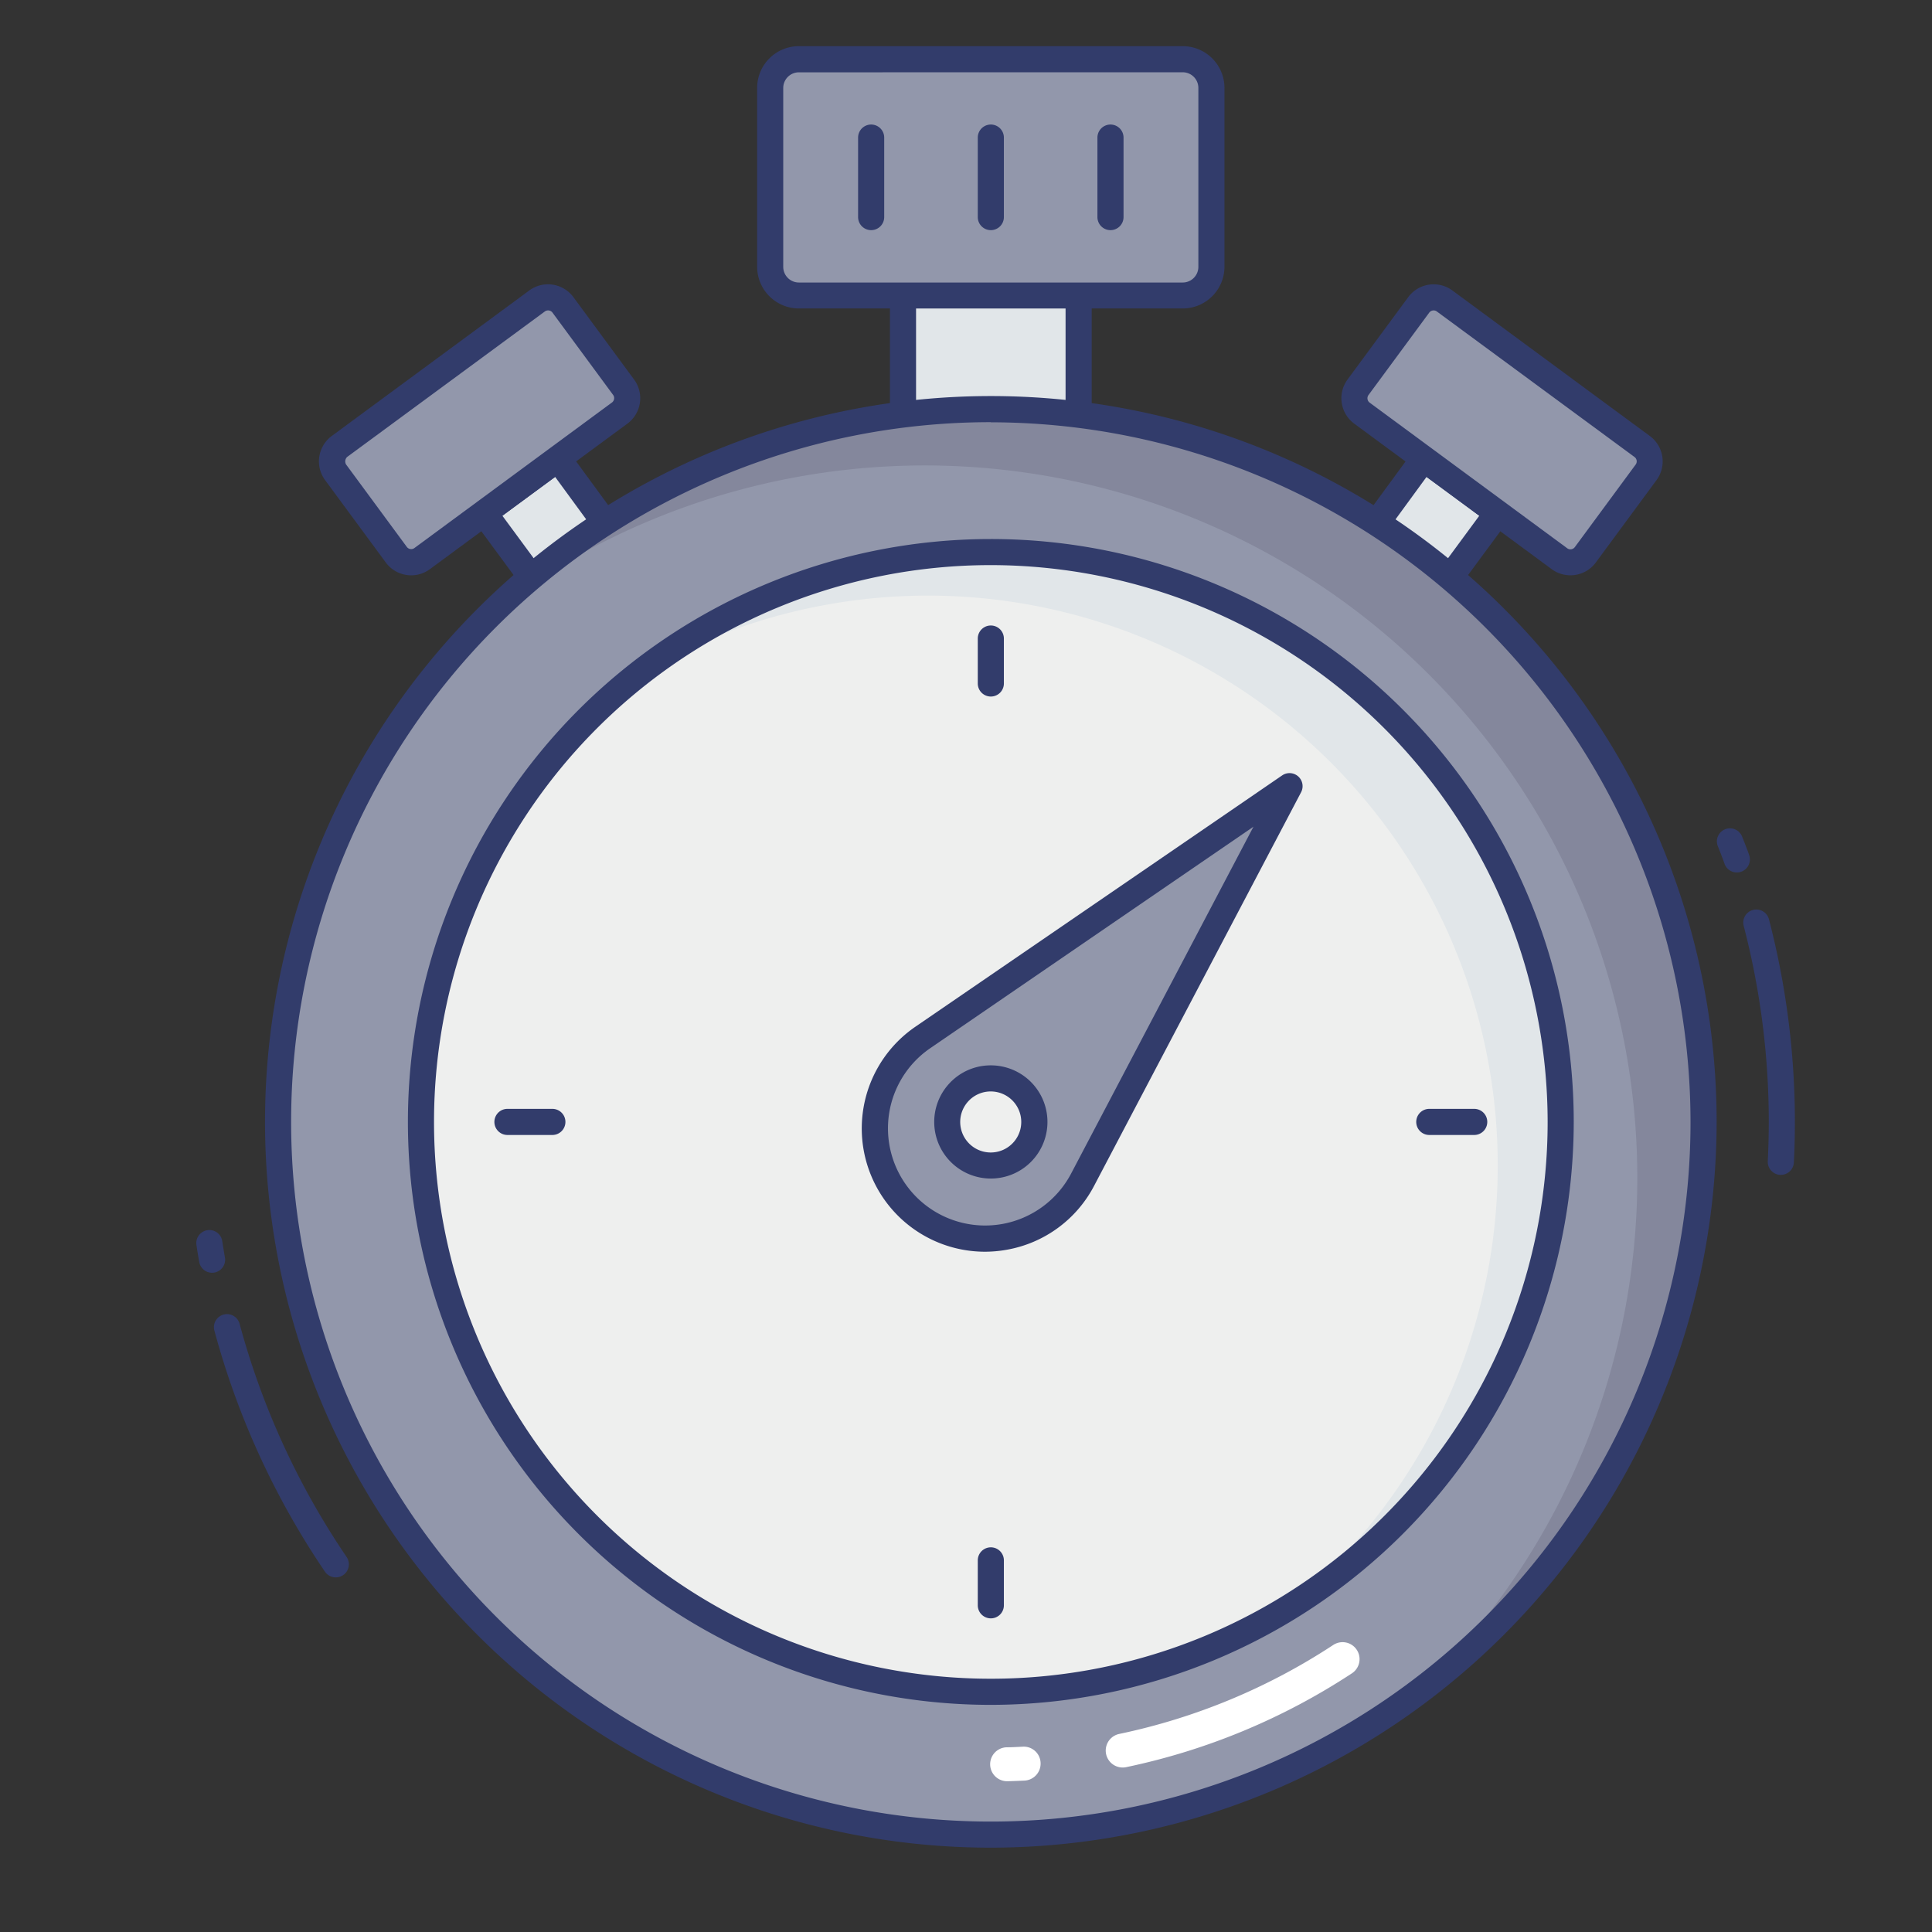 <svg height="512" viewBox="0 0 74 74" width="512" xmlns="http://www.w3.org/2000/svg"><rect x="0" y="0" width="74" height="74" fill="#333333" stroke="none"/><g id="color_line" data-name="color line"><path d="m34.587 15.778v-4.466h6.727v4.466" fill="#e1e6e9"/><path d="m41.314 16.278a.5.5 0 0 1 -.5-.5v-3.966h-5.727v3.967a.5.5 0 0 1 -1 0v-4.467a.5.5 0 0 1 .5-.5h6.727a.5.5 0 0 1 .5.5v4.467a.5.5 0 0 1 -.5.499z" fill="#323c6b"/><rect fill="#9297ab" height="9.046" rx="1.098" transform="matrix(-1 0 0 -1 75.901 13.586)" width="16.89" x="29.505" y="2.27"/><path d="m45.3 11.815h-14.7a1.6 1.6 0 0 1 -1.6-1.6v-6.847a1.6 1.6 0 0 1 1.6-1.6h14.7a1.6 1.6 0 0 1 1.6 1.6v6.851a1.6 1.6 0 0 1 -1.6 1.596zm-14.7-9.045a.6.6 0 0 0 -.6.6v6.851a.6.6 0 0 0 .6.6h14.7a.6.6 0 0 0 .6-.6v-6.853a.6.6 0 0 0 -.6-.6z" fill="#323c6b"/><path d="m52.893 19.806 1.638-2.237 2.828 2.08-1.638 2.224" fill="#e1e6e9"/><path d="m55.72 22.374a.5.5 0 0 1 -.4-.8l1.341-1.821-2.021-1.487-1.34 1.834a.5.5 0 0 1 -.807-.591l1.638-2.237a.5.5 0 0 1 .328-.2.5.5 0 0 1 .372.091l2.828 2.081a.5.5 0 0 1 .106.7l-1.641 2.226a.5.5 0 0 1 -.404.204z" fill="#323c6b"/><rect fill="#9297ab" height="5.336" rx=".708" transform="matrix(.805 .593 -.593 .805 20.977 -30.915)" width="10.814" x="52.124" y="13.794"/><path d="m60.149 22.035a1.2 1.2 0 0 1 -.714-.234l-7.566-5.575a1.21 1.21 0 0 1 -.256-1.689l2.326-3.156a1.209 1.209 0 0 1 1.689-.256l7.565 5.575a1.209 1.209 0 0 1 .256 1.689l-2.326 3.156a1.206 1.206 0 0 1 -.974.49zm-5.238-10.145a.209.209 0 0 0 -.168.084l-2.326 3.156a.209.209 0 0 0 .044.292l7.567 5.578a.209.209 0 0 0 .291-.044l2.326-3.156a.208.208 0 0 0 -.045-.3l-7.566-5.57a.207.207 0 0 0 -.123-.04z" fill="#323c6b"/><path d="m20.181 21.873-1.638-2.224 2.827-2.08 1.638 2.237" fill="#e1e6e9"/><path d="m20.181 22.374a.5.5 0 0 1 -.4-.2l-1.641-2.228a.5.5 0 0 1 .106-.7l2.828-2.081a.5.5 0 0 1 .7.107l1.638 2.237a.5.5 0 1 1 -.807.591l-1.342-1.833-2.021 1.487 1.341 1.821a.5.5 0 0 1 -.4.8z" fill="#323c6b"/><rect fill="#9297ab" height="5.336" rx=".708" transform="matrix(-.805 .593 -.593 -.805 42.925 18.821)" width="10.814" x="12.963" y="13.794"/><path d="m15.751 22.036a1.208 1.208 0 0 1 -.975-.492l-2.325-3.156a1.209 1.209 0 0 1 .256-1.689l7.566-5.574a1.209 1.209 0 0 1 1.689.255l2.325 3.157a1.208 1.208 0 0 1 -.256 1.689l-7.565 5.574a1.2 1.2 0 0 1 -.715.236zm5.24-10.146a.208.208 0 0 0 -.124.041l-7.567 5.569a.234.234 0 0 0 -.044.291l2.325 3.156a.209.209 0 0 0 .292.044l7.566-5.574a.209.209 0 0 0 .044-.292l-2.325-3.156a.208.208 0 0 0 -.167-.079z" fill="#323c6b"/><path d="m33.367 8.815a.5.5 0 0 1 -.5-.5v-3.045a.5.5 0 0 1 1 0v3.045a.5.5 0 0 1 -.5.5z" fill="#323c6b"/><path d="m37.951 8.815a.5.5 0 0 1 -.5-.5v-3.045a.5.5 0 0 1 1 0v3.045a.5.5 0 0 1 -.5.5z" fill="#323c6b"/><path d="m42.534 8.815a.5.5 0 0 1 -.5-.5v-3.045a.5.5 0 0 1 1 0v3.045a.5.5 0 0 1 -.5.5z" fill="#323c6b"/><circle cx="37.951" cy="42.972" fill="#9297ab" r="27.297"/><path d="m65.25 42.977a27.275 27.275 0 0 1 -11.01 21.91 27.293 27.293 0 0 0 -35.13-41.65 27.287 27.287 0 0 1 46.14 19.74z" fill="#84879c"/><circle cx="37.951" cy="42.972" fill="#eeefee" r="21.828"/><path d="m59.78 42.977a21.8 21.8 0 0 1 -10.66 18.75 21.826 21.826 0 0 0 -24.73-35.85 21.823 21.823 0 0 1 35.39 17.1z" fill="#e1e6e9"/><path d="m37.951 26.679a.5.5 0 0 1 -.5-.5v-1.721a.5.5 0 0 1 1 0v1.721a.5.5 0 0 1 -.5.5z" fill="#323c6b"/><path d="m37.951 61.987a.5.5 0 0 1 -.5-.5v-1.721a.5.5 0 0 1 1 0v1.721a.5.5 0 0 1 -.5.5z" fill="#323c6b"/><path d="m56.466 43.472h-1.721a.5.5 0 0 1 0-1h1.721a.5.5 0 0 1 0 1z" fill="#323c6b"/><path d="m21.157 43.472h-1.721a.5.5 0 0 1 0-1h1.721a.5.5 0 0 1 0 1z" fill="#323c6b"/><path d="m49.392 30.112-14.049 9.628a4.221 4.221 0 0 0 -.419 6.635 4.221 4.221 0 0 0 6.542-1.189z" fill="#9297ab"/><path d="m37.718 47.944a4.722 4.722 0 0 1 -2.658-8.617l14.049-9.627a.5.5 0 0 1 .725.646l-7.927 15.073a4.692 4.692 0 0 1 -3.334 2.447 4.792 4.792 0 0 1 -.855.078zm10.293-16.28-12.386 8.488a3.721 3.721 0 1 0 5.4 4.8z" fill="#323c6b"/><circle cx="37.951" cy="42.972" fill="#eeefee" r="1.668" transform="matrix(.665 -.747 .747 .665 -19.38 42.764)"/><g fill="#323c6b"><path d="m37.948 45.141a2.168 2.168 0 0 1 -1.617-3.609 2.153 2.153 0 0 1 1.494-.723 2.175 2.175 0 0 1 1.568.544 2.168 2.168 0 0 1 -1.315 3.784c-.044.002-.087.004-.13.004zm0-3.336a1.165 1.165 0 0 0 -.874.392 1.169 1.169 0 1 0 .874-.392z"/><path d="m12.86 60.417a.5.5 0 0 1 -.415-.22 30.62 30.62 0 0 1 -4.234-9.233.5.5 0 0 1 .966-.26 29.619 29.619 0 0 0 4.1 8.933.5.5 0 0 1 -.414.78z"/><path d="m8.123 48.75a.5.5 0 0 1 -.492-.413c-.04-.221-.076-.444-.109-.667a.5.5 0 0 1 .988-.15q.049.322.105.642a.5.5 0 0 1 -.4.58.494.494 0 0 1 -.092.008z"/><path d="m66.525 33.417a.5.5 0 0 1 -.472-.334c-.079-.225-.165-.446-.254-.666a.5.5 0 1 1 .927-.375c.095.234.187.47.271.709a.5.5 0 0 1 -.306.638.5.5 0 0 1 -.166.028z"/><path d="m68.21 45h-.025a.5.5 0 0 1 -.475-.524c.024-.5.038-1 .038-1.5a29.806 29.806 0 0 0 -.961-7.513.5.5 0 1 1 .968-.252 30.8 30.8 0 0 1 .993 7.765q0 .781-.039 1.552a.5.5 0 0 1 -.499.472z"/><path d="m37.951 70.77a27.8 27.8 0 1 1 27.8-27.8 27.829 27.829 0 0 1 -27.8 27.8zm0-54.6a26.8 26.8 0 1 0 26.8 26.8 26.828 26.828 0 0 0 -26.8-26.795z"/><path d="m37.951 65.3a22.327 22.327 0 1 1 22.327-22.328 22.353 22.353 0 0 1 -22.327 22.328zm0-43.655a21.327 21.327 0 1 0 21.327 21.327 21.351 21.351 0 0 0 -21.327-21.327z"/></g><path d="m43 67.7a.65.65 0 0 1 -.132-1.286 23.8 23.8 0 0 0 8.2-3.409.65.65 0 1 1 .712 1.088 25.08 25.08 0 0 1 -8.644 3.593.657.657 0 0 1 -.136.014z" fill="#fff"/><path d="m38.583 68.225a.65.65 0 0 1 -.016-1.3c.2 0 .406-.013.608-.023a.644.644 0 0 1 .682.617.651.651 0 0 1 -.617.682q-.319.015-.639.024z" fill="#fff"/></g></svg>